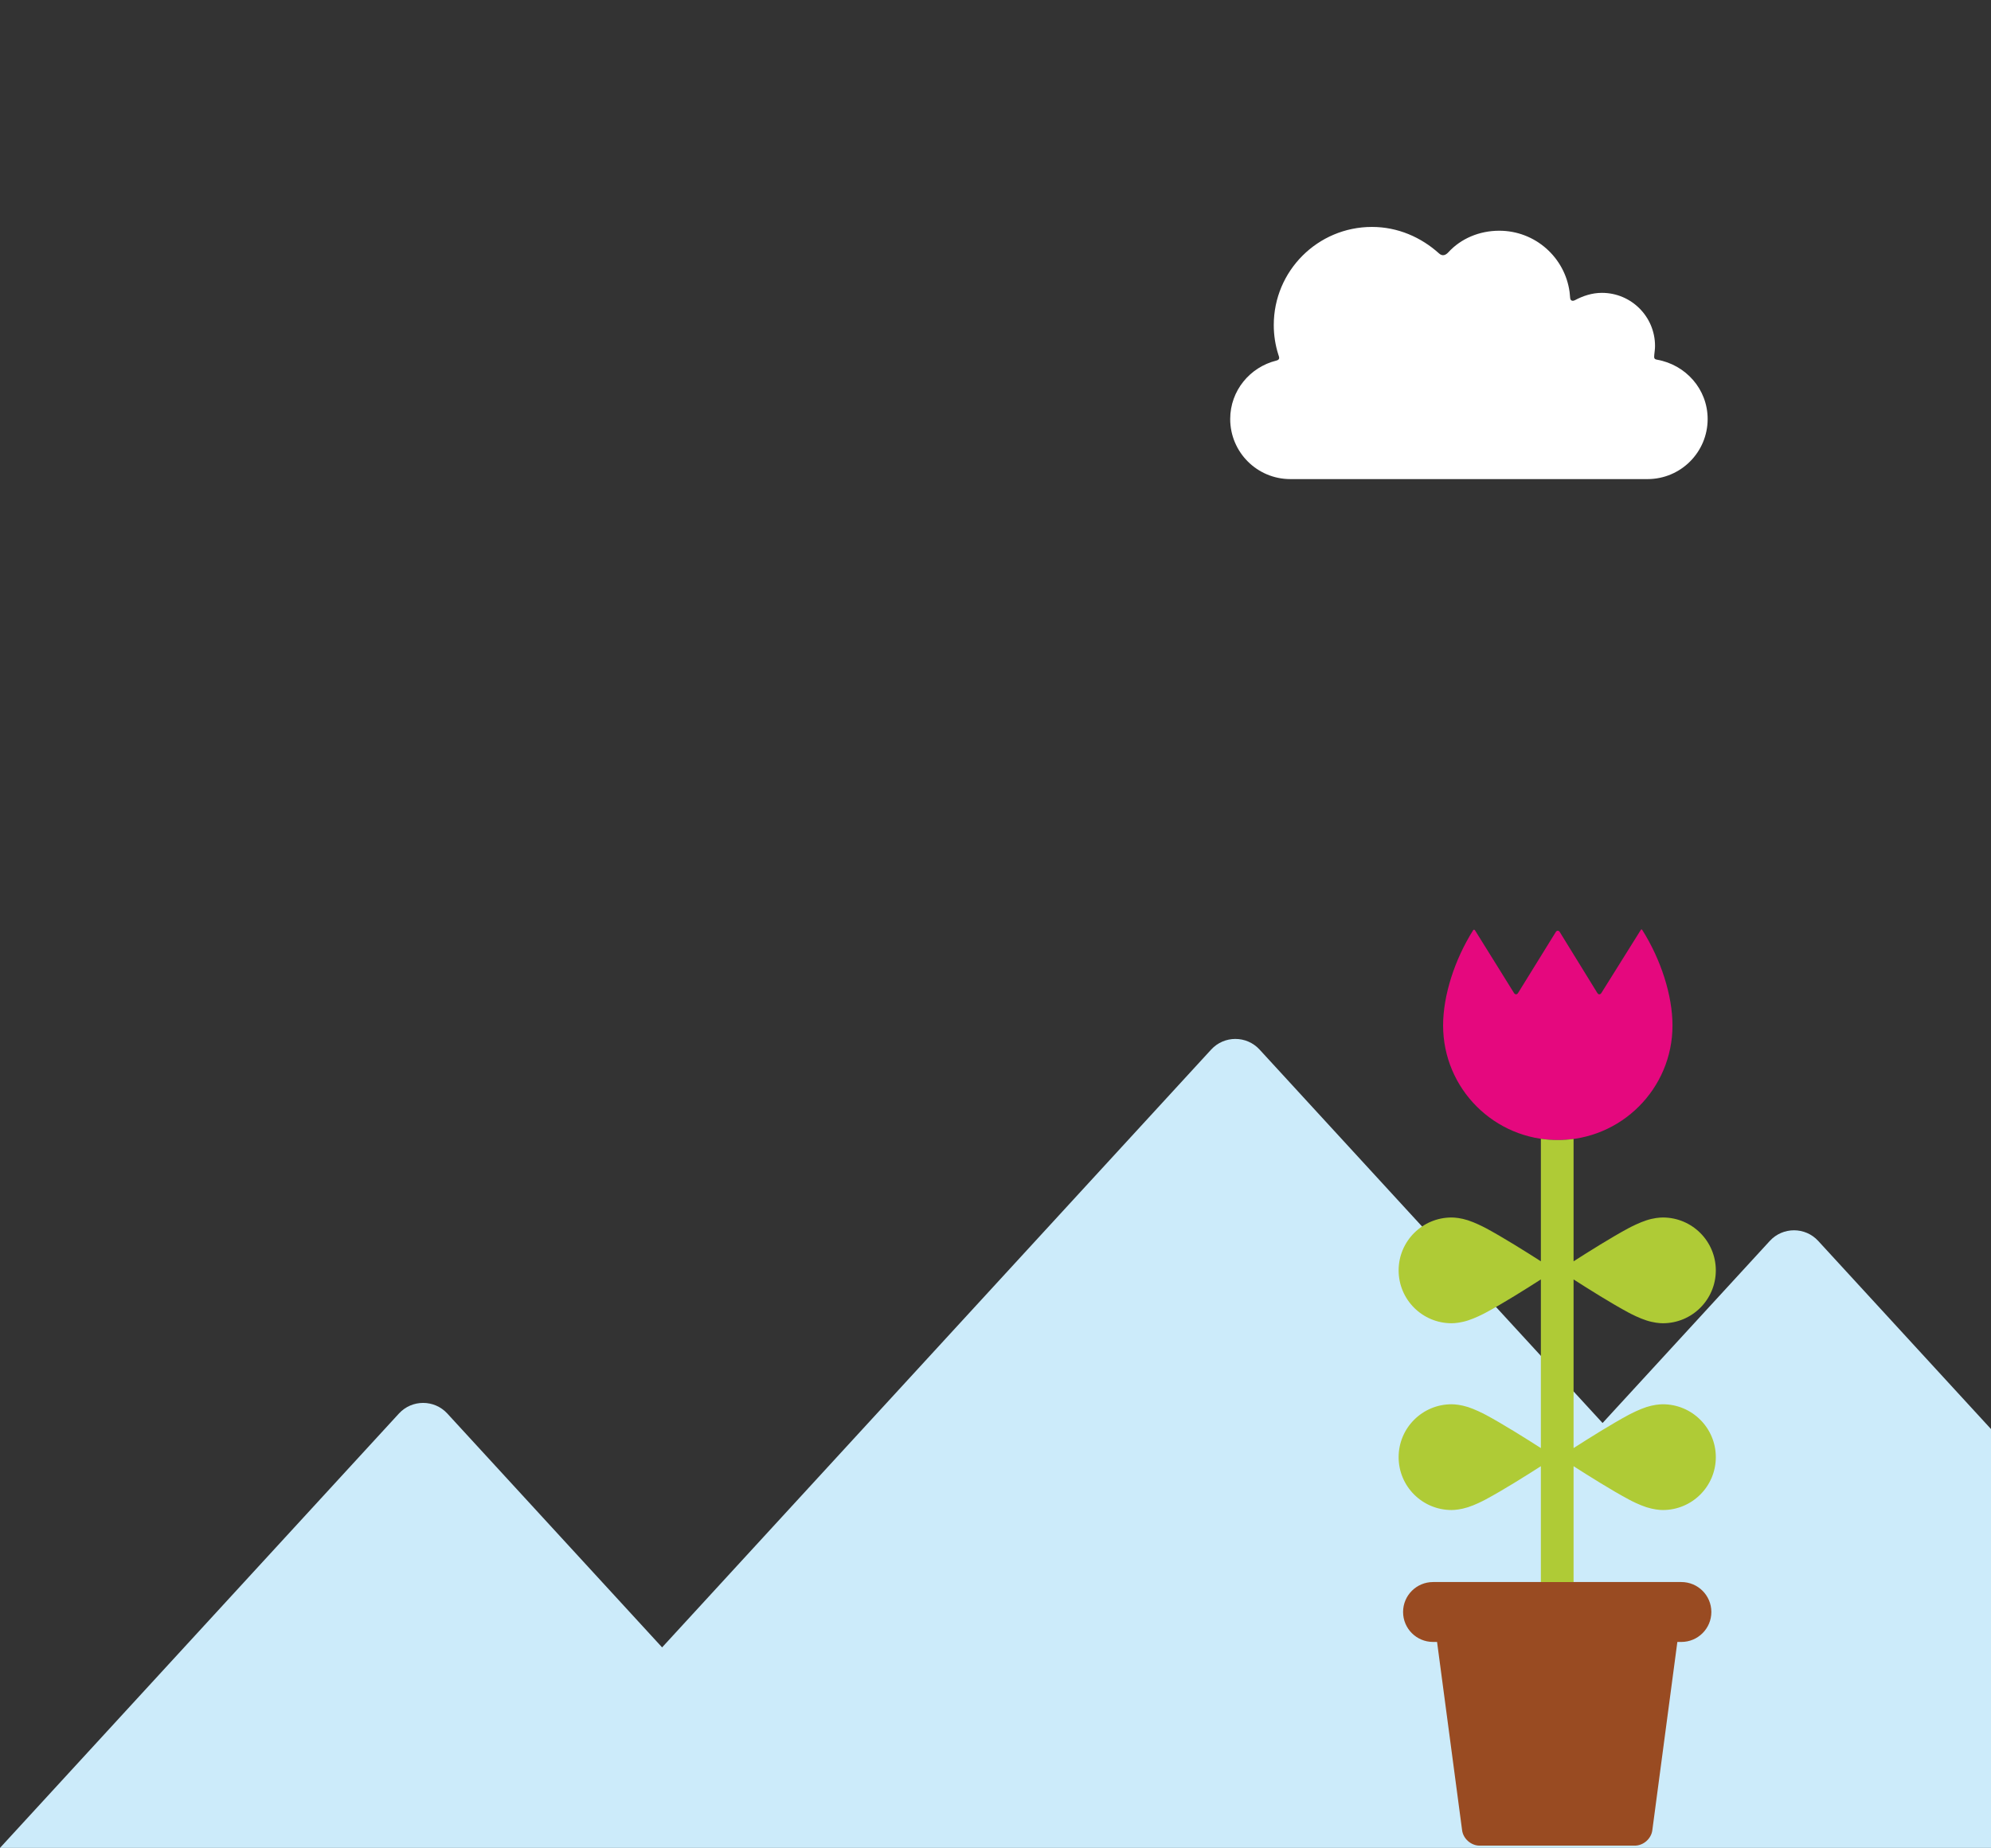 <svg version="1.1" xmlns="http://www.w3.org/2000/svg" xmlns:xlink="http://www.w3.org/1999/xlink" x="0px" y="0px"
	 viewBox="0 0 614 570" enable-background="new 0 0 614 570" xml:space="preserve" preserveAspectRatio="xMaxYMax">
<rect x="0" y="0" width="614" height="570" fill="#333333" stroke="none"/>
<g id="Layer_2">
</g>
<g id="Layer_3">
</g>
<g id="Layer_4">
	<g>
		<path fill="#CCEBFA" d="M545.788,382.777l-51.576,56.168L388.437,323.752c-4.014-4.373-10.913-4.373-14.927,0L204.185,508.154
			l-66.234-72.133c-4.014-4.37-10.912-4.37-14.927,0L0,570h614V440.807l-53.286-58.03
			C556.7,378.405,549.802,378.405,545.788,382.777z"/>
		<g>
			<g>
				<path fill="#994B22" d="M518.513,487.999h-76.576c-5.101,0-9.245,4.133-9.245,9.236c0,5.11,4.144,9.244,9.245,9.244h1.235
					l7.728,58.111c0.344,2.602,2.771,4.719,5.39,4.719h47.868c2.627,0,5.051-2.118,5.395-4.719l7.724-58.111h1.235
					c5.105,0,9.249-4.133,9.249-9.244C527.761,492.132,523.618,487.999,518.513,487.999z"/>
			</g>
			<path fill="#E5087E" d="M506.035,286.799c-0.141,0.203-0.446,0.713-0.446,0.713l-5.871,9.39l-5.871,9.392l0,0
				c-0.344,0.553-0.907,0.553-1.251-0.002l-5.785-9.392l-5.786-9.392v-0.002c-0.344-0.555-0.907-0.557-1.251,0l-5.809,9.394
				l-5.809,9.392c-0.344,0.555-0.915,0.555-1.259,0.002l-5.838-9.392c0,0-5.985-9.626-6.188-9.941
				c-0.203-0.313-0.469-0.172-0.563-0.026c-5.758,9.127-9.272,20.179-9.272,29.374c0,19.525,15.832,35.349,35.371,35.349
				c19.53,0,35.369-15.824,35.369-35.349c0-9.226-3.549-20.324-9.335-29.469C506.363,286.729,506.175,286.594,506.035,286.799z"/>
			<path fill="#AFCB36" d="M502.227,404.884c1.001,0.539,3.385,1.743,5.52,2.422c2.142,0.695,4.042,0.867,5.05,0.867
				c9.03,0,16.34-7.298,16.34-16.317c-0.008-9.001-7.31-16.307-16.34-16.307c-1.008,0-2.908,0.172-5.05,0.867
				c-2.134,0.695-4.519,1.891-5.52,2.422c-5.183,2.778-12.407,7.31-16.957,10.232v-37.752c-1.587,0.217-3.213,0.34-4.863,0.34
				c-1.774,0-3.518-0.135-5.222-0.385v37.793c-4.55-2.922-11.768-7.45-16.956-10.228c-1.005-0.531-3.381-1.727-5.524-2.422
				c-2.138-0.695-4.034-0.867-5.046-0.867c-9.03,0-16.332,7.306-16.34,16.307c0,9.019,7.31,16.317,16.34,16.317
				c1.012,0,2.908-0.172,5.046-0.867c2.142-0.68,4.519-1.883,5.524-2.422c5.187-2.774,12.405-7.306,16.956-10.23v52.026
				c-4.55-2.922-11.768-7.454-16.956-10.236c-1.005-0.531-3.381-1.727-5.524-2.422c-2.138-0.687-4.034-0.859-5.046-0.859
				c-9.03,0-16.332,7.306-16.34,16.307c0,9.017,7.31,16.315,16.34,16.315c1.012,0,2.908-0.18,5.046-0.867
				c2.142-0.68,4.519-1.883,5.524-2.43c5.187-2.766,12.405-7.306,16.956-10.22v35.732h10.085v-35.732
				c4.55,2.914,11.774,7.454,16.957,10.22c1.001,0.547,3.385,1.75,5.52,2.43c2.142,0.688,4.042,0.867,5.05,0.867
				c9.03,0,16.34-7.298,16.34-16.315c-0.008-9.001-7.31-16.307-16.34-16.307c-1.008,0-2.908,0.172-5.05,0.859
				c-2.134,0.696-4.519,1.891-5.52,2.422c-5.183,2.782-12.407,7.314-16.957,10.236v-52.026
				C489.82,397.578,497.044,402.11,502.227,404.884z"/>
		</g>
		<path fill="#FFFFFF" d="M510.164,109.392c0.09-0.882,0.226-1.77,0.226-2.688c0-9.041-7.333-16.369-16.38-16.369
			c-3.024,0-5.794,0.927-8.286,2.244c-0.753,0.398-1.491,0.245-1.523-0.844c-0.005-0.197-0.112-1.309-0.161-1.668
			c-1.451-10.673-10.605-18.896-21.68-18.896c-6.152,0-11.832,2.424-15.68,6.625c-0.814,0.889-1.82,1.355-2.89,0.386
			C438.288,73.208,431.102,70,423.095,70c-16.723,0-30.28,13.549-30.28,30.263c0,3.166,0.49,6.215,1.394,9.082
			c0.054,0.168,0.11,0.335,0.166,0.503c0.161,0.482,0.275,1.124-0.763,1.381c-8.146,2.012-14.233,9.272-14.233,18.022
			c0,10.237,8.301,18.533,18.542,18.533h110.153c10.242,0,18.544-8.296,18.544-18.533c0-9.23-6.779-16.735-15.591-18.296
			C510.095,110.791,510.057,110.444,510.164,109.392z"/>
	</g>
</g>
</svg>
